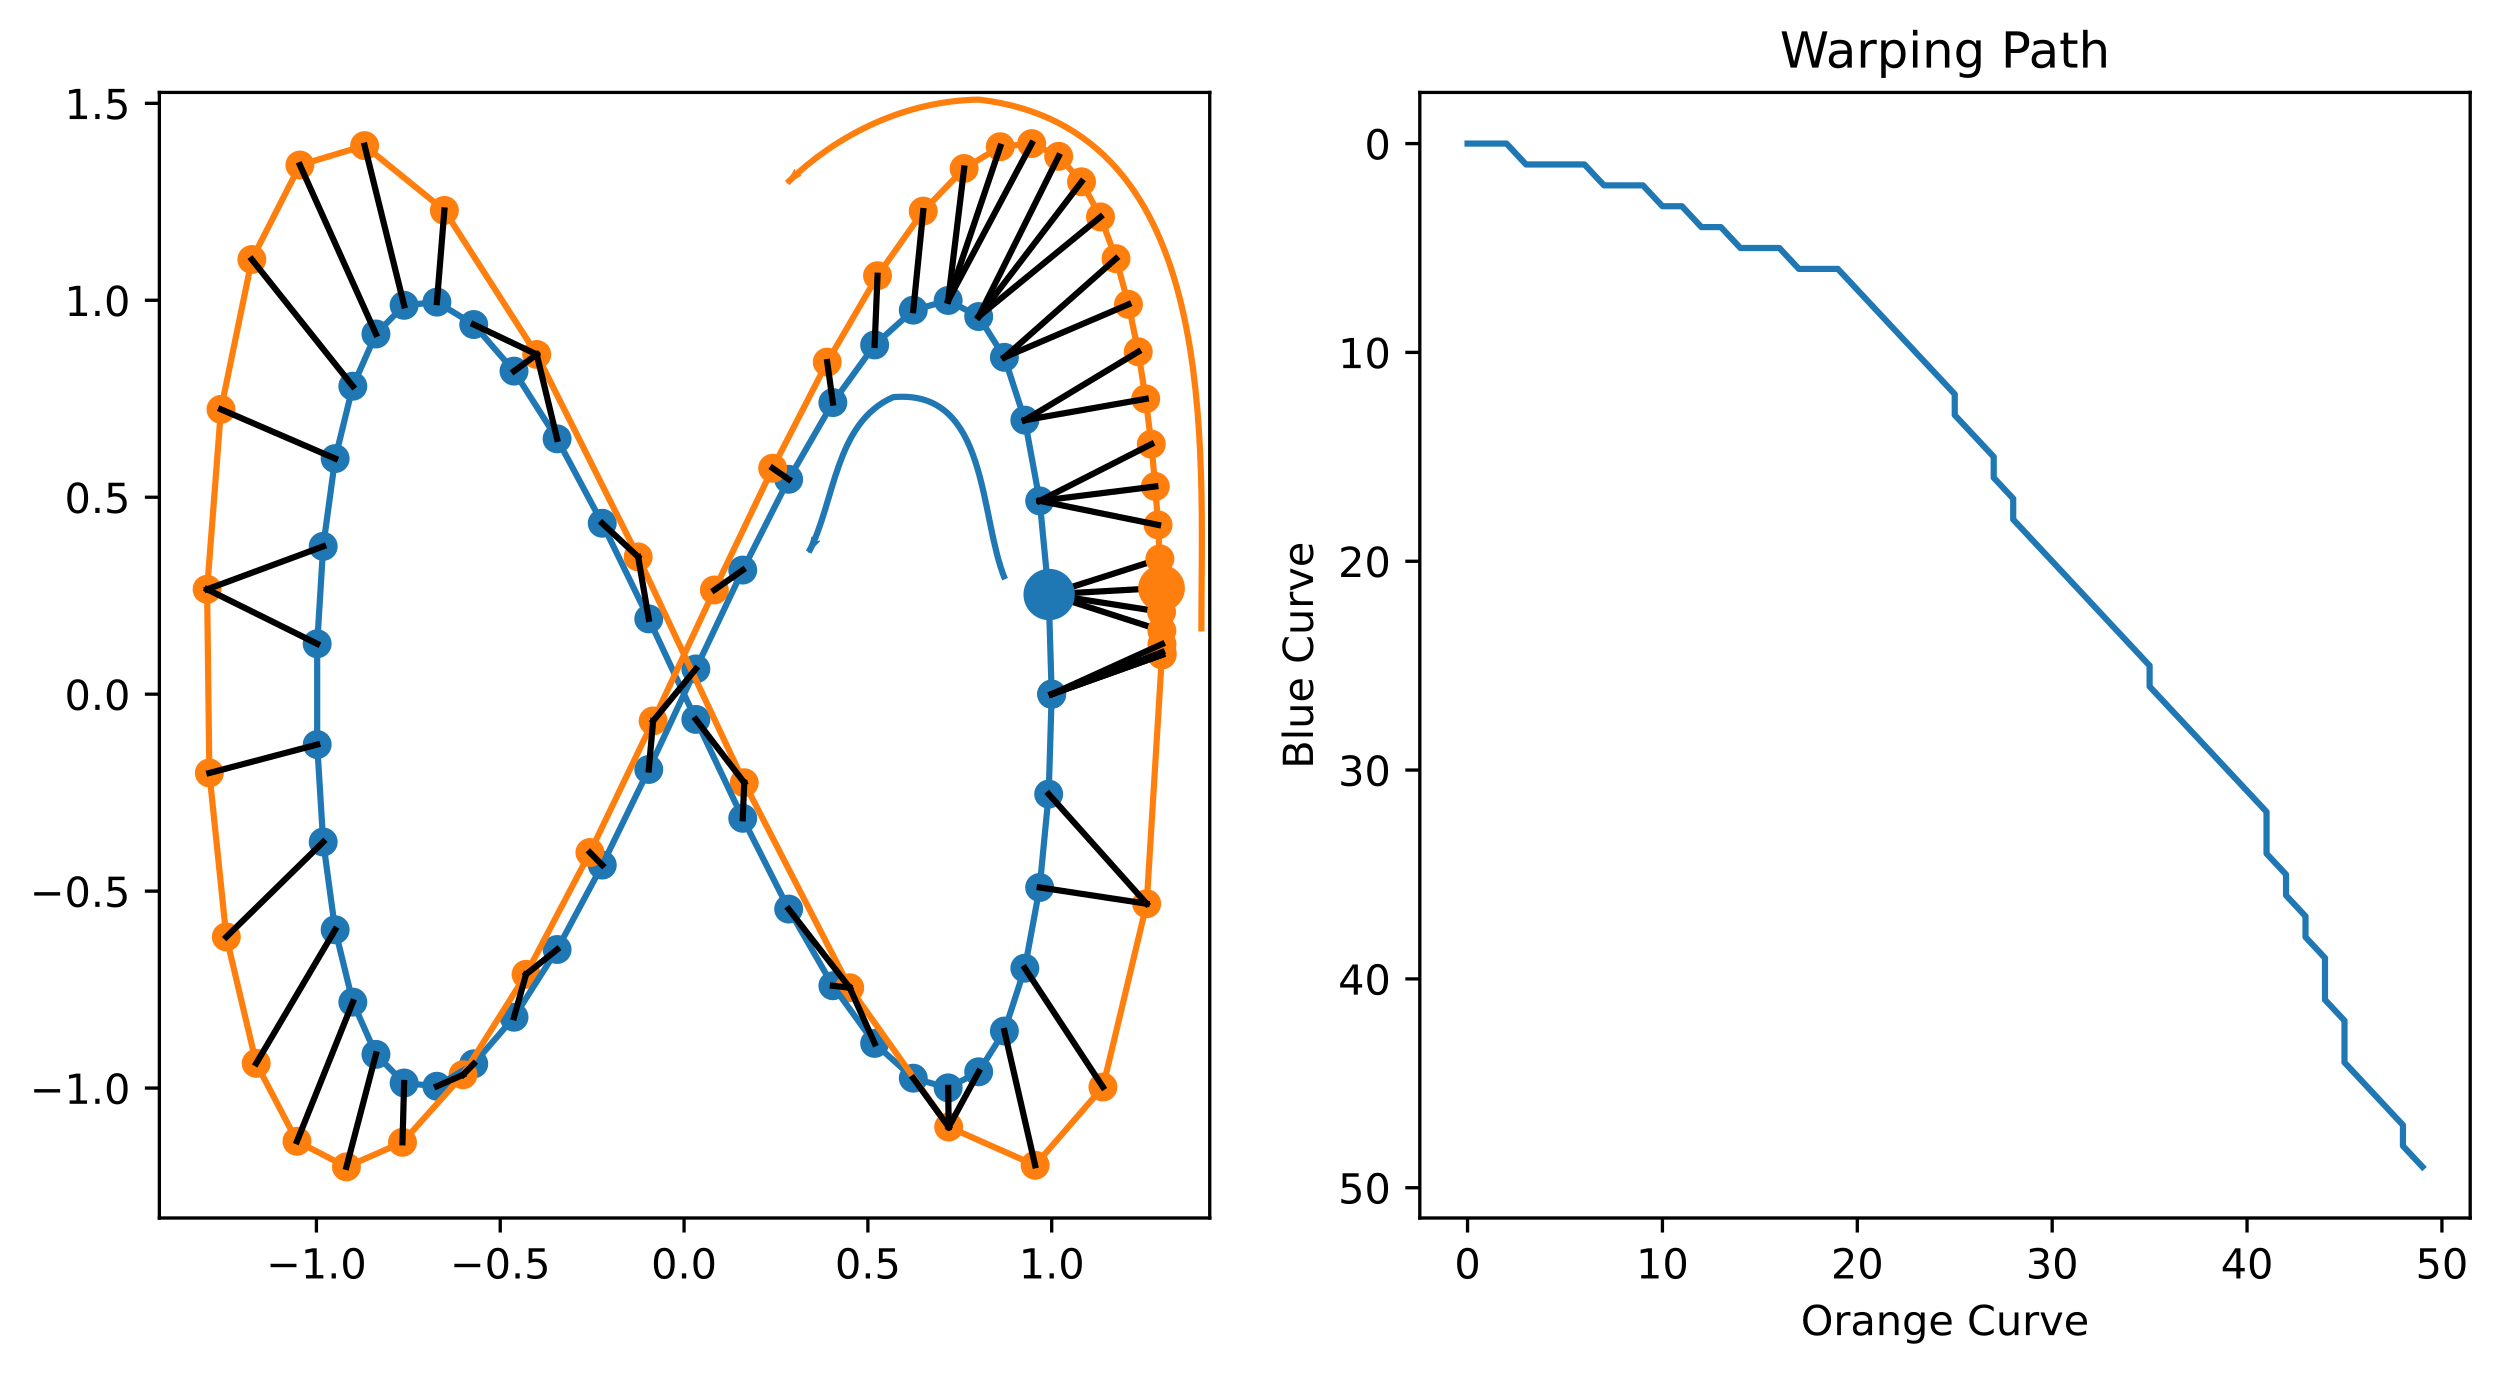 <?xml version="1.0" encoding="UTF-8" standalone="no"?>
<!-- Created with matplotlib (https://matplotlib.org/) -->

<svg
   xmlns:dc="http://purl.org/dc/elements/1.1/"
   xmlns:cc="http://creativecommons.org/ns#"
   xmlns:rdf="http://www.w3.org/1999/02/22-rdf-syntax-ns#"
   xmlns:svg="http://www.w3.org/2000/svg"
   xmlns="http://www.w3.org/2000/svg"
   xmlns:xlink="http://www.w3.org/1999/xlink"
   xmlns:sodipodi="http://sodipodi.sourceforge.net/DTD/sodipodi-0.dtd"
   xmlns:inkscape="http://www.inkscape.org/namespaces/inkscape"
   height="331.674pt"
   version="1.1"
   viewBox="0 0 603.683 331.674"
   width="603.683pt"
   id="svg916"
   sodipodi:docname="Figure8.svg"
   inkscape:version="0.92.5 (2060ec1f9f, 2020-04-08)">
  <sodipodi:namedview
     pagecolor="#ffffff"
     bordercolor="#666666"
     borderopacity="1"
     objecttolerance="10"
     gridtolerance="10"
     guidetolerance="10"
     inkscape:pageopacity="0"
     inkscape:pageshadow="2"
     inkscape:window-width="1382"
     inkscape:window-height="686"
     id="namedview918"
     showgrid="false"
     inkscape:zoom="6.8976621"
     inkscape:cx="391.1787"
     inkscape:cy="263.04244"
     inkscape:window-x="2454"
     inkscape:window-y="224"
     inkscape:window-maximized="0"
     inkscape:current-layer="g223" />
  <defs
     id="defs6">
    <marker
       inkscape:isstock="true"
       style="overflow:visible;"
       id="marker2716"
       refX="0.0"
       refY="0.0"
       orient="auto"
       inkscape:stockid="Arrow1Lend">
      <path
         transform="scale(0.8) rotate(180) translate(12.5,0)"
         style="fill-rule:evenodd;stroke:#ff7f0e;stroke-width:1pt;stroke-opacity:1;fill:#ff7f0e;fill-opacity:1"
         d="M 0.0,0.0 L 5.0,-5.0 L -12.5,0.0 L 5.0,5.0 L 0.0,0.0 z "
         id="path2714" />
    </marker>
    <marker
       inkscape:stockid="Arrow1Lend"
       orient="auto"
       refY="0.0"
       refX="0.0"
       id="Arrow1Lend"
       style="overflow:visible;"
       inkscape:isstock="true"
       inkscape:collect="always">
      <path
         id="path1737"
         d="M 0.0,0.0 L 5.0,-5.0 L -12.5,0.0 L 5.0,5.0 L 0.0,0.0 z "
         style="fill-rule:evenodd;stroke:#1f77b4;stroke-width:1pt;stroke-opacity:1;fill:#1f77b4;fill-opacity:1"
         transform="scale(0.8) rotate(180) translate(12.5,0)" />
    </marker>
    <style
       type="text/css"
       id="style4">*{stroke-linecap:butt;stroke-linejoin:round;}</style>
  </defs>
  <g
     id="figure_1">
    <g
       id="patch_1">
      <path
         d="M 0 331.674  L 603.683 331.674  L 603.683 0  L 0 0  z "
         style="fill:none;"
         id="path8" />
    </g>
    <g
       id="axes_1">
      <g
         id="line2d_17">
        <path
           clip-path="url(#p82a5a1e66f)"
           d="M 253.229 143.499  L 280.558 152.291  "
           style="fill:none;stroke:#000000;stroke-linecap:square;stroke-width:1.5;"
           id="path431" />
      </g>
      <g
         id="line2d_18">
        <path
           clip-path="url(#p82a5a1e66f)"
           d="M 253.229 143.499  L 280.489 147.771  "
           style="fill:none;stroke:#000000;stroke-linecap:square;stroke-width:1.5;"
           id="path434" />
      </g>
      <g
         id="line2d_19">
        <path
           clip-path="url(#p82a5a1e66f)"
           d="M 253.229 143.499  L 280.343 141.981  "
           style="fill:none;stroke:#000000;stroke-linecap:square;stroke-width:1.5;"
           id="path437" />
      </g>
      <g
         id="line2d_20">
        <path
           clip-path="url(#p82a5a1e66f)"
           d="M 253.229 143.499  L 280.078 134.953  "
           style="fill:none;stroke:#000000;stroke-linecap:square;stroke-width:1.5;"
           id="path440" />
      </g>
      <g
         id="patch_2" />
      <g
         id="PathCollection_1">
        <defs
           id="defs15">
          <path
             d="M 0 3  C 0.796 3 1.559 2.684 2.121 2.121  C 2.684 1.559 3 0.796 3 0  C 3 -0.796 2.684 -1.559 2.121 -2.121  C 1.559 -2.684 0.796 -3 0 -3  C -0.796 -3 -1.559 -2.684 -2.121 -2.121  C -2.684 -1.559 -3 -0.796 -3 0  C -3 0.796 -2.684 1.559 -2.121 2.121  C -1.559 2.684 -0.796 3 0 3  z "
             id="m9e8a8eafea"
             style="stroke:#1f77b4;" />
        </defs>
        <g
           clip-path="url(#p82a5a1e66f)"
           id="g117">
          <use
             style="fill:#1f77b4;stroke:#1f77b4;"
             x="253.958"
             xlink:href="#m9e8a8eafea"
             y="167.625"
             id="use17" />
          <use
             style="fill:#1f77b4;stroke:#1f77b4;"
             x="251.054"
             xlink:href="#m9e8a8eafea"
             y="120.95"
             id="use21" />
          <use
             style="fill:#1f77b4;stroke:#1f77b4;"
             x="247.47"
             xlink:href="#m9e8a8eafea"
             y="101.455"
             id="use23" />
          <use
             style="fill:#1f77b4;stroke:#1f77b4;"
             x="242.534"
             xlink:href="#m9e8a8eafea"
             y="86.288"
             id="use25" />
          <use
             style="fill:#1f77b4;stroke:#1f77b4;"
             x="236.328"
             xlink:href="#m9e8a8eafea"
             y="76.441"
             id="use27" />
          <use
             style="fill:#1f77b4;stroke:#1f77b4;"
             x="228.954"
             xlink:href="#m9e8a8eafea"
             y="72.558"
             id="use29" />
          <use
             style="fill:#1f77b4;stroke:#1f77b4;"
             x="220.533"
             xlink:href="#m9e8a8eafea"
             y="74.894"
             id="use31" />
          <use
             style="fill:#1f77b4;stroke:#1f77b4;"
             x="211.203"
             xlink:href="#m9e8a8eafea"
             y="83.296"
             id="use33" />
          <use
             style="fill:#1f77b4;stroke:#1f77b4;"
             x="201.117"
             xlink:href="#m9e8a8eafea"
             y="97.213"
             id="use35" />
          <use
             style="fill:#1f77b4;stroke:#1f77b4;"
             x="190.441"
             xlink:href="#m9e8a8eafea"
             y="115.736"
             id="use37" />
          <use
             style="fill:#1f77b4;stroke:#1f77b4;"
             x="179.351"
             xlink:href="#m9e8a8eafea"
             y="137.653"
             id="use39" />
          <use
             style="fill:#1f77b4;stroke:#1f77b4;"
             x="168.028"
             xlink:href="#m9e8a8eafea"
             y="161.531"
             id="use41" />
          <use
             style="fill:#1f77b4;stroke:#1f77b4;"
             x="156.658"
             xlink:href="#m9e8a8eafea"
             y="185.807"
             id="use43" />
          <use
             style="fill:#1f77b4;stroke:#1f77b4;"
             x="145.428"
             xlink:href="#m9e8a8eafea"
             y="208.894"
             id="use45" />
          <use
             style="fill:#1f77b4;stroke:#1f77b4;"
             x="134.523"
             xlink:href="#m9e8a8eafea"
             y="229.282"
             id="use47" />
          <use
             style="fill:#1f77b4;stroke:#1f77b4;"
             x="124.12"
             xlink:href="#m9e8a8eafea"
             y="245.636"
             id="use49" />
          <use
             style="fill:#1f77b4;stroke:#1f77b4;"
             x="114.393"
             xlink:href="#m9e8a8eafea"
             y="256.888"
             id="use51" />
          <use
             style="fill:#1f77b4;stroke:#1f77b4;"
             x="105.499"
             xlink:href="#m9e8a8eafea"
             y="262.301"
             id="use53" />
          <use
             style="fill:#1f77b4;stroke:#1f77b4;"
             x="97.585"
             xlink:href="#m9e8a8eafea"
             y="261.521"
             id="use55" />
          <use
             style="fill:#1f77b4;stroke:#1f77b4;"
             x="90.781"
             xlink:href="#m9e8a8eafea"
             y="254.6"
             id="use57" />
          <use
             style="fill:#1f77b4;stroke:#1f77b4;"
             x="85.199"
             xlink:href="#m9e8a8eafea"
             y="241.989"
             id="use59" />
          <use
             style="fill:#1f77b4;stroke:#1f77b4;"
             x="80.93"
             xlink:href="#m9e8a8eafea"
             y="224.515"
             id="use61" />
          <use
             style="fill:#1f77b4;stroke:#1f77b4;"
             x="78.044"
             xlink:href="#m9e8a8eafea"
             y="203.319"
             id="use63" />
          <use
             style="fill:#1f77b4;stroke:#1f77b4;"
             x="76.59"
             xlink:href="#m9e8a8eafea"
             y="179.788"
             id="use65" />
          <use
             style="fill:#1f77b4;stroke:#1f77b4;"
             x="76.59"
             xlink:href="#m9e8a8eafea"
             y="155.462"
             id="use67" />
          <use
             style="fill:#1f77b4;stroke:#1f77b4;"
             x="78.044"
             xlink:href="#m9e8a8eafea"
             y="131.931"
             id="use69" />
          <use
             style="fill:#1f77b4;stroke:#1f77b4;"
             x="80.93"
             xlink:href="#m9e8a8eafea"
             y="110.735"
             id="use71" />
          <use
             style="fill:#1f77b4;stroke:#1f77b4;"
             x="85.199"
             xlink:href="#m9e8a8eafea"
             y="93.261"
             id="use73" />
          <use
             style="fill:#1f77b4;stroke:#1f77b4;"
             x="90.781"
             xlink:href="#m9e8a8eafea"
             y="80.65"
             id="use75" />
          <use
             style="fill:#1f77b4;stroke:#1f77b4;"
             x="97.585"
             xlink:href="#m9e8a8eafea"
             y="73.729"
             id="use77" />
          <use
             style="fill:#1f77b4;stroke:#1f77b4;"
             x="105.499"
             xlink:href="#m9e8a8eafea"
             y="72.949"
             id="use79" />
          <use
             style="fill:#1f77b4;stroke:#1f77b4;"
             x="114.393"
             xlink:href="#m9e8a8eafea"
             y="78.362"
             id="use81" />
          <use
             style="fill:#1f77b4;stroke:#1f77b4;"
             x="124.12"
             xlink:href="#m9e8a8eafea"
             y="89.614"
             id="use83" />
          <use
             style="fill:#1f77b4;stroke:#1f77b4;"
             x="134.523"
             xlink:href="#m9e8a8eafea"
             y="105.968"
             id="use85" />
          <use
             style="fill:#1f77b4;stroke:#1f77b4;"
             x="145.428"
             xlink:href="#m9e8a8eafea"
             y="126.356"
             id="use87" />
          <use
             style="fill:#1f77b4;stroke:#1f77b4;"
             x="156.658"
             xlink:href="#m9e8a8eafea"
             y="149.443"
             id="use89" />
          <use
             style="fill:#1f77b4;stroke:#1f77b4;"
             x="168.028"
             xlink:href="#m9e8a8eafea"
             y="173.719"
             id="use91" />
          <use
             style="fill:#1f77b4;stroke:#1f77b4;"
             x="179.351"
             xlink:href="#m9e8a8eafea"
             y="197.597"
             id="use93" />
          <use
             style="fill:#1f77b4;stroke:#1f77b4;"
             x="190.441"
             xlink:href="#m9e8a8eafea"
             y="219.514"
             id="use95" />
          <use
             style="fill:#1f77b4;stroke:#1f77b4;"
             x="201.117"
             xlink:href="#m9e8a8eafea"
             y="238.037"
             id="use97" />
          <use
             style="fill:#1f77b4;stroke:#1f77b4;"
             x="211.203"
             xlink:href="#m9e8a8eafea"
             y="251.955"
             id="use99" />
          <use
             style="fill:#1f77b4;stroke:#1f77b4;"
             x="220.533"
             xlink:href="#m9e8a8eafea"
             y="260.356"
             id="use101" />
          <use
             style="fill:#1f77b4;stroke:#1f77b4;"
             x="228.954"
             xlink:href="#m9e8a8eafea"
             y="262.692"
             id="use103" />
          <use
             style="fill:#1f77b4;stroke:#1f77b4;"
             x="236.328"
             xlink:href="#m9e8a8eafea"
             y="258.809"
             id="use105" />
          <use
             style="fill:#1f77b4;stroke:#1f77b4;"
             x="242.534"
             xlink:href="#m9e8a8eafea"
             y="248.962"
             id="use107" />
          <use
             style="fill:#1f77b4;stroke:#1f77b4;"
             x="247.47"
             xlink:href="#m9e8a8eafea"
             y="233.795"
             id="use109" />
          <use
             style="fill:#1f77b4;stroke:#1f77b4;"
             x="251.054"
             xlink:href="#m9e8a8eafea"
             y="214.3"
             id="use111" />
          <use
             style="fill:#1f77b4;stroke:#1f77b4;"
             x="253.229"
             xlink:href="#m9e8a8eafea"
             y="191.752"
             id="use113" />
          <use
             style="fill:#1f77b4;stroke:#1f77b4;"
             x="253.958"
             xlink:href="#m9e8a8eafea"
             y="167.625"
             id="use115" />
          <use
             style="fill:#1f77b4;stroke:#1f77b4;stroke-linecap:butt;stroke-linejoin:round"
             x="253.229"
             xlink:href="#m9e8a8eafea"
             y="143.499"
             id="use19"
             transform="matrix(1.772,0,0,1.772,-195.381,-110.718)"
             width="100%"
             height="100%" />
        </g>
      </g>
      <g
         id="PathCollection_2">
        <defs
           id="defs121">
          <path
             d="M 0 3  C 0.796 3 1.559 2.684 2.121 2.121  C 2.684 1.559 3 0.796 3 0  C 3 -0.796 2.684 -1.559 2.121 -2.121  C 1.559 -2.684 0.796 -3 0 -3  C -0.796 -3 -1.559 -2.684 -2.121 -2.121  C -2.684 -1.559 -3 -0.796 -3 0  C -3 0.796 -2.684 1.559 -2.121 2.121  C -1.559 2.684 -0.796 3 0 3  z "
             id="m575a26ac10"
             style="stroke:#ff7f0e;" />
        </defs>
        <g
           clip-path="url(#p82a5a1e66f)"
           id="g223">
          <use
             style="fill:#ff7f0e;stroke:#ff7f0e;stroke-linecap:butt;stroke-linejoin:round"
             x="280.343"
             xlink:href="#m575a26ac10"
             y="141.981"
             id="use133"
             transform="matrix(1.611,0,0,1.611,-171.152,-86.681)"
             width="100%"
             height="100%" />
          <use
             style="fill:#ff7f0e;stroke:#ff7f0e;"
             x="280.59"
             xlink:href="#m575a26ac10"
             y="158.113"
             id="use123" />
          <use
             style="fill:#ff7f0e;stroke:#ff7f0e;"
             x="280.59"
             xlink:href="#m575a26ac10"
             y="157.466"
             id="use125" />
          <use
             style="fill:#ff7f0e;stroke:#ff7f0e;"
             x="280.584"
             xlink:href="#m575a26ac10"
             y="155.525"
             id="use127" />
          <use
             style="fill:#ff7f0e;stroke:#ff7f0e;"
             x="280.558"
             xlink:href="#m575a26ac10"
             y="152.291"
             id="use129" />
          <use
             style="fill:#ff7f0e;stroke:#ff7f0e;"
             x="280.489"
             xlink:href="#m575a26ac10"
             y="147.771"
             id="use131" />
          <use
             style="fill:#ff7f0e;stroke:#ff7f0e;"
             x="280.078"
             xlink:href="#m575a26ac10"
             y="134.953"
             id="use135" />
          <use
             style="fill:#ff7f0e;stroke:#ff7f0e;"
             x="279.643"
             xlink:href="#m575a26ac10"
             y="126.749"
             id="use137" />
          <use
             style="fill:#ff7f0e;stroke:#ff7f0e;"
             x="278.975"
             xlink:href="#m575a26ac10"
             y="117.465"
             id="use139" />
          <use
             style="fill:#ff7f0e;stroke:#ff7f0e;"
             x="278.007"
             xlink:href="#m575a26ac10"
             y="107.249"
             id="use141" />
          <use
             style="fill:#ff7f0e;stroke:#ff7f0e;"
             x="276.661"
             xlink:href="#m575a26ac10"
             y="96.312"
             id="use143" />
          <use
             style="fill:#ff7f0e;stroke:#ff7f0e;"
             x="274.853"
             xlink:href="#m575a26ac10"
             y="84.937"
             id="use145" />
          <use
             style="fill:#ff7f0e;stroke:#ff7f0e;"
             x="272.493"
             xlink:href="#m575a26ac10"
             y="73.497"
             id="use147" />
          <use
             style="fill:#ff7f0e;stroke:#ff7f0e;"
             x="269.487"
             xlink:href="#m575a26ac10"
             y="62.457"
             id="use149" />
          <use
             style="fill:#ff7f0e;stroke:#ff7f0e;"
             x="265.739"
             xlink:href="#m575a26ac10"
             y="52.375"
             id="use151" />
          <use
             style="fill:#ff7f0e;stroke:#ff7f0e;"
             x="261.156"
             xlink:href="#m575a26ac10"
             y="43.899"
             id="use153" />
          <use
             style="fill:#ff7f0e;stroke:#ff7f0e;"
             x="255.647"
             xlink:href="#m575a26ac10"
             y="37.746"
             id="use155" />
          <use
             style="fill:#ff7f0e;stroke:#ff7f0e;"
             x="249.129"
             xlink:href="#m575a26ac10"
             y="34.673"
             id="use157" />
          <use
             style="fill:#ff7f0e;stroke:#ff7f0e;"
             x="241.534"
             xlink:href="#m575a26ac10"
             y="35.427"
             id="use159" />
          <use
             style="fill:#ff7f0e;stroke:#ff7f0e;"
             x="232.81"
             xlink:href="#m575a26ac10"
             y="40.686"
             id="use161" />
          <use
             style="fill:#ff7f0e;stroke:#ff7f0e;"
             x="222.93"
             xlink:href="#m575a26ac10"
             y="50.975"
             id="use163" />
          <use
             style="fill:#ff7f0e;stroke:#ff7f0e;"
             x="211.898"
             xlink:href="#m575a26ac10"
             y="66.578"
             id="use165" />
          <use
             style="fill:#ff7f0e;stroke:#ff7f0e;"
             x="199.752"
             xlink:href="#m575a26ac10"
             y="87.437"
             id="use167" />
          <use
             style="fill:#ff7f0e;stroke:#ff7f0e;"
             x="186.576"
             xlink:href="#m575a26ac10"
             y="113.064"
             id="use169" />
          <use
             style="fill:#ff7f0e;stroke:#ff7f0e;"
             x="172.501"
             xlink:href="#m575a26ac10"
             y="142.462"
             id="use171" />
          <use
             style="fill:#ff7f0e;stroke:#ff7f0e;"
             x="157.713"
             xlink:href="#m575a26ac10"
             y="174.086"
             id="use173" />
          <use
             style="fill:#ff7f0e;stroke:#ff7f0e;"
             x="142.455"
             xlink:href="#m575a26ac10"
             y="205.862"
             id="use175" />
          <use
             style="fill:#ff7f0e;stroke:#ff7f0e;"
             x="127.03"
             xlink:href="#m575a26ac10"
             y="235.271"
             id="use177" />
          <use
             style="fill:#ff7f0e;stroke:#ff7f0e;"
             x="111.802"
             xlink:href="#m575a26ac10"
             y="259.528"
             id="use179" />
          <use
             style="fill:#ff7f0e;stroke:#ff7f0e;"
             x="97.189"
             xlink:href="#m575a26ac10"
             y="275.841"
             id="use181" />
          <use
             style="fill:#ff7f0e;stroke:#ff7f0e;"
             x="83.657"
             xlink:href="#m575a26ac10"
             y="281.764"
             id="use183" />
          <use
             style="fill:#ff7f0e;stroke:#ff7f0e;"
             x="71.709"
             xlink:href="#m575a26ac10"
             y="275.591"
             id="use185" />
          <use
             style="fill:#ff7f0e;stroke:#ff7f0e;"
             x="61.868"
             xlink:href="#m575a26ac10"
             y="256.771"
             id="use187" />
          <use
             style="fill:#ff7f0e;stroke:#ff7f0e;"
             x="54.653"
             xlink:href="#m575a26ac10"
             y="226.246"
             id="use189" />
          <use
             style="fill:#ff7f0e;stroke:#ff7f0e;"
             x="50.556"
             xlink:href="#m575a26ac10"
             y="186.653"
             id="use191" />
          <use
             style="fill:#ff7f0e;stroke:#ff7f0e;"
             x="50.012"
             xlink:href="#m575a26ac10"
             y="142.301"
             id="use193" />
          <use
             style="fill:#ff7f0e;stroke:#ff7f0e;"
             x="53.36"
             xlink:href="#m575a26ac10"
             y="98.851"
             id="use195" />
          <use
             style="fill:#ff7f0e;stroke:#ff7f0e;"
             x="60.814"
             xlink:href="#m575a26ac10"
             y="62.662"
             id="use197" />
          <use
             style="fill:#ff7f0e;stroke:#ff7f0e;"
             x="72.423"
             xlink:href="#m575a26ac10"
             y="39.854"
             id="use199" />
          <use
             style="fill:#ff7f0e;stroke:#ff7f0e;"
             x="88.042"
             xlink:href="#m575a26ac10"
             y="35.166"
             id="use201" />
          <use
             style="fill:#ff7f0e;stroke:#ff7f0e;"
             x="107.304"
             xlink:href="#m575a26ac10"
             y="50.814"
             id="use203" />
          <use
             style="fill:#ff7f0e;stroke:#ff7f0e;"
             x="129.606"
             xlink:href="#m575a26ac10"
             y="85.591"
             id="use205" />
          <use
             style="fill:#ff7f0e;stroke:#ff7f0e;"
             x="154.101"
             xlink:href="#m575a26ac10"
             y="134.477"
             id="use207" />
          <use
             style="fill:#ff7f0e;stroke:#ff7f0e;"
             x="179.716"
             xlink:href="#m575a26ac10"
             y="189.008"
             id="use209" />
          <use
             style="fill:#ff7f0e;stroke:#ff7f0e;"
             x="205.182"
             xlink:href="#m575a26ac10"
             y="238.513"
             id="use211" />
          <use
             style="fill:#ff7f0e;stroke:#ff7f0e;"
             x="229.088"
             xlink:href="#m575a26ac10"
             y="272.141"
             id="use213" />
          <use
             style="fill:#ff7f0e;stroke:#ff7f0e;"
             x="249.953"
             xlink:href="#m575a26ac10"
             y="281.377"
             id="use215" />
          <use
             style="fill:#ff7f0e;stroke:#ff7f0e;"
             x="266.327"
             xlink:href="#m575a26ac10"
             y="262.487"
             id="use217" />
          <use
             style="fill:#ff7f0e;stroke:#ff7f0e;"
             x="276.892"
             xlink:href="#m575a26ac10"
             y="218.226"
             id="use219" />
          <use
             style="fill:#ff7f0e;stroke:#ff7f0e;"
             x="280.59"
             xlink:href="#m575a26ac10"
             y="158.113"
             id="use221" />
        </g>
      </g>
      <g
         id="matplotlib.axis_1">
        <g
           id="xtick_1">
          <g
             id="line2d_1">
            <defs
               id="defs227">
              <path
                 d="M 0 0  L 0 3.5  "
                 id="m5a6693f844"
                 style="stroke:#000000;stroke-width:0.8;" />
            </defs>
            <g
               id="g231">
              <use
                 style="stroke:#000000;stroke-width:0.8;"
                 x="76.407"
                 xlink:href="#m5a6693f844"
                 y="294.118"
                 id="use229" />
            </g>
          </g>
          <g
             id="text_1">
            <!-- −1.0 -->
            <g
               transform="translate(64.266 308.717)scale(0.1 -0.1)"
               id="g248">
              <defs
                 id="defs238">
                <path
                   d="M 10.594 35.5  L 73.188 35.5  L 73.188 27.203  L 10.594 27.203  z "
                   id="DejaVuSans-8722" />
                <path
                   d="M 12.406 8.297  L 28.516 8.297  L 28.516 63.922  L 10.984 60.406  L 10.984 69.391  L 28.422 72.906  L 38.281 72.906  L 38.281 8.297  L 54.391 8.297  L 54.391 0  L 12.406 0  z "
                   id="DejaVuSans-49" />
                <path
                   d="M 10.688 12.406  L 21 12.406  L 21 0  L 10.688 0  z "
                   id="DejaVuSans-46" />
                <path
                   d="M 31.781 66.406  Q 24.172 66.406 20.328 58.906  Q 16.5 51.422 16.5 36.375  Q 16.5 21.391 20.328 13.891  Q 24.172 6.391 31.781 6.391  Q 39.453 6.391 43.281 13.891  Q 47.125 21.391 47.125 36.375  Q 47.125 51.422 43.281 58.906  Q 39.453 66.406 31.781 66.406  z M 31.781 74.219  Q 44.047 74.219 50.516 64.516  Q 56.984 54.828 56.984 36.375  Q 56.984 17.969 50.516 8.266  Q 44.047 -1.422 31.781 -1.422  Q 19.531 -1.422 13.062 8.266  Q 6.594 17.969 6.594 36.375  Q 6.594 54.828 13.062 64.516  Q 19.531 74.219 31.781 74.219  z "
                   id="DejaVuSans-48" />
              </defs>
              <use
                 xlink:href="#DejaVuSans-8722"
                 id="use240" />
              <use
                 x="83.789"
                 xlink:href="#DejaVuSans-49"
                 id="use242" />
              <use
                 x="147.412"
                 xlink:href="#DejaVuSans-46"
                 id="use244" />
              <use
                 x="179.199"
                 xlink:href="#DejaVuSans-48"
                 id="use246" />
            </g>
          </g>
        </g>
        <g
           id="xtick_2">
          <g
             id="line2d_2">
            <g
               id="g254">
              <use
                 style="stroke:#000000;stroke-width:0.8;"
                 x="120.795"
                 xlink:href="#m5a6693f844"
                 y="294.118"
                 id="use252" />
            </g>
          </g>
          <g
             id="text_2">
            <!-- −0.5 -->
            <g
               transform="translate(108.653 308.717)scale(0.1 -0.1)"
               id="g268">
              <defs
                 id="defs258">
                <path
                   d="M 10.797 72.906  L 49.516 72.906  L 49.516 64.594  L 19.828 64.594  L 19.828 46.734  Q 21.969 47.469 24.109 47.828  Q 26.266 48.188 28.422 48.188  Q 40.625 48.188 47.75 41.5  Q 54.891 34.812 54.891 23.391  Q 54.891 11.625 47.562 5.094  Q 40.234 -1.422 26.906 -1.422  Q 22.312 -1.422 17.547 -0.641  Q 12.797 0.141 7.719 1.703  L 7.719 11.625  Q 12.109 9.234 16.797 8.062  Q 21.484 6.891 26.703 6.891  Q 35.156 6.891 40.078 11.328  Q 45.016 15.766 45.016 23.391  Q 45.016 31 40.078 35.438  Q 35.156 39.891 26.703 39.891  Q 22.75 39.891 18.812 39.016  Q 14.891 38.141 10.797 36.281  z "
                   id="DejaVuSans-53" />
              </defs>
              <use
                 xlink:href="#DejaVuSans-8722"
                 id="use260" />
              <use
                 x="83.789"
                 xlink:href="#DejaVuSans-48"
                 id="use262" />
              <use
                 x="147.412"
                 xlink:href="#DejaVuSans-46"
                 id="use264" />
              <use
                 x="179.199"
                 xlink:href="#DejaVuSans-53"
                 id="use266" />
            </g>
          </g>
        </g>
        <g
           id="xtick_3">
          <g
             id="line2d_3">
            <g
               id="g274">
              <use
                 style="stroke:#000000;stroke-width:0.8;"
                 x="165.182"
                 xlink:href="#m5a6693f844"
                 y="294.118"
                 id="use272" />
            </g>
          </g>
          <g
             id="text_3">
            <!-- 0.0 -->
            <g
               transform="translate(157.231 308.717)scale(0.1 -0.1)"
               id="g283">
              <use
                 xlink:href="#DejaVuSans-48"
                 id="use277" />
              <use
                 x="63.623"
                 xlink:href="#DejaVuSans-46"
                 id="use279" />
              <use
                 x="95.41"
                 xlink:href="#DejaVuSans-48"
                 id="use281" />
            </g>
          </g>
        </g>
        <g
           id="xtick_4">
          <g
             id="line2d_4">
            <g
               id="g289">
              <use
                 style="stroke:#000000;stroke-width:0.8;"
                 x="209.57"
                 xlink:href="#m5a6693f844"
                 y="294.118"
                 id="use287" />
            </g>
          </g>
          <g
             id="text_4">
            <!-- 0.5 -->
            <g
               transform="translate(201.618 308.717)scale(0.1 -0.1)"
               id="g298">
              <use
                 xlink:href="#DejaVuSans-48"
                 id="use292" />
              <use
                 x="63.623"
                 xlink:href="#DejaVuSans-46"
                 id="use294" />
              <use
                 x="95.41"
                 xlink:href="#DejaVuSans-53"
                 id="use296" />
            </g>
          </g>
        </g>
        <g
           id="xtick_5">
          <g
             id="line2d_5">
            <g
               id="g304">
              <use
                 style="stroke:#000000;stroke-width:0.8;"
                 x="253.958"
                 xlink:href="#m5a6693f844"
                 y="294.118"
                 id="use302" />
            </g>
          </g>
          <g
             id="text_5">
            <!-- 1.0 -->
            <g
               transform="translate(246.006 308.717)scale(0.1 -0.1)"
               id="g313">
              <use
                 xlink:href="#DejaVuSans-49"
                 id="use307" />
              <use
                 x="63.623"
                 xlink:href="#DejaVuSans-46"
                 id="use309" />
              <use
                 x="95.41"
                 xlink:href="#DejaVuSans-48"
                 id="use311" />
            </g>
          </g>
        </g>
      </g>
      <g
         id="matplotlib.axis_2">
        <g
           id="ytick_1">
          <g
             id="line2d_6">
            <defs
               id="defs319">
              <path
                 d="M 0 0  L -3.5 0  "
                 id="m657ed62952"
                 style="stroke:#000000;stroke-width:0.8;" />
            </defs>
            <g
               id="g323">
              <use
                 style="stroke:#000000;stroke-width:0.8;"
                 x="38.483"
                 xlink:href="#m657ed62952"
                 y="262.741"
                 id="use321" />
            </g>
          </g>
          <g
             id="text_6">
            <!-- −1.0 -->
            <g
               transform="translate(7.2 266.54)scale(0.1 -0.1)"
               id="g334">
              <use
                 xlink:href="#DejaVuSans-8722"
                 id="use326" />
              <use
                 x="83.789"
                 xlink:href="#DejaVuSans-49"
                 id="use328" />
              <use
                 x="147.412"
                 xlink:href="#DejaVuSans-46"
                 id="use330" />
              <use
                 x="179.199"
                 xlink:href="#DejaVuSans-48"
                 id="use332" />
            </g>
          </g>
        </g>
        <g
           id="ytick_2">
          <g
             id="line2d_7">
            <g
               id="g340">
              <use
                 style="stroke:#000000;stroke-width:0.8;"
                 x="38.483"
                 xlink:href="#m657ed62952"
                 y="215.183"
                 id="use338" />
            </g>
          </g>
          <g
             id="text_7">
            <!-- −0.5 -->
            <g
               transform="translate(7.2 218.982)scale(0.1 -0.1)"
               id="g351">
              <use
                 xlink:href="#DejaVuSans-8722"
                 id="use343" />
              <use
                 x="83.789"
                 xlink:href="#DejaVuSans-48"
                 id="use345" />
              <use
                 x="147.412"
                 xlink:href="#DejaVuSans-46"
                 id="use347" />
              <use
                 x="179.199"
                 xlink:href="#DejaVuSans-53"
                 id="use349" />
            </g>
          </g>
        </g>
        <g
           id="ytick_3">
          <g
             id="line2d_8">
            <g
               id="g357">
              <use
                 style="stroke:#000000;stroke-width:0.8;"
                 x="38.483"
                 xlink:href="#m657ed62952"
                 y="167.625"
                 id="use355" />
            </g>
          </g>
          <g
             id="text_8">
            <!-- 0.0 -->
            <g
               transform="translate(15.58 171.424)scale(0.1 -0.1)"
               id="g366">
              <use
                 xlink:href="#DejaVuSans-48"
                 id="use360" />
              <use
                 x="63.623"
                 xlink:href="#DejaVuSans-46"
                 id="use362" />
              <use
                 x="95.41"
                 xlink:href="#DejaVuSans-48"
                 id="use364" />
            </g>
          </g>
        </g>
        <g
           id="ytick_4">
          <g
             id="line2d_9">
            <g
               id="g372">
              <use
                 style="stroke:#000000;stroke-width:0.8;"
                 x="38.483"
                 xlink:href="#m657ed62952"
                 y="120.067"
                 id="use370" />
            </g>
          </g>
          <g
             id="text_9">
            <!-- 0.5 -->
            <g
               transform="translate(15.58 123.866)scale(0.1 -0.1)"
               id="g381">
              <use
                 xlink:href="#DejaVuSans-48"
                 id="use375" />
              <use
                 x="63.623"
                 xlink:href="#DejaVuSans-46"
                 id="use377" />
              <use
                 x="95.41"
                 xlink:href="#DejaVuSans-53"
                 id="use379" />
            </g>
          </g>
        </g>
        <g
           id="ytick_5">
          <g
             id="line2d_10">
            <g
               id="g387">
              <use
                 style="stroke:#000000;stroke-width:0.8;"
                 x="38.483"
                 xlink:href="#m657ed62952"
                 y="72.509"
                 id="use385" />
            </g>
          </g>
          <g
             id="text_10">
            <!-- 1.0 -->
            <g
               transform="translate(15.58 76.309)scale(0.1 -0.1)"
               id="g396">
              <use
                 xlink:href="#DejaVuSans-49"
                 id="use390" />
              <use
                 x="63.623"
                 xlink:href="#DejaVuSans-46"
                 id="use392" />
              <use
                 x="95.41"
                 xlink:href="#DejaVuSans-48"
                 id="use394" />
            </g>
          </g>
        </g>
        <g
           id="ytick_6">
          <g
             id="line2d_11">
            <g
               id="g402">
              <use
                 style="stroke:#000000;stroke-width:0.8;"
                 x="38.483"
                 xlink:href="#m657ed62952"
                 y="24.952"
                 id="use400" />
            </g>
          </g>
          <g
             id="text_11">
            <!-- 1.5 -->
            <g
               transform="translate(15.58 28.751)scale(0.1 -0.1)"
               id="g411">
              <use
                 xlink:href="#DejaVuSans-49"
                 id="use405" />
              <use
                 x="63.623"
                 xlink:href="#DejaVuSans-46"
                 id="use407" />
              <use
                 x="95.41"
                 xlink:href="#DejaVuSans-53"
                 id="use409" />
            </g>
          </g>
        </g>
      </g>
      <g
         id="line2d_12">
        <path
           clip-path="url(#p82a5a1e66f)"
           d="M 253.958 167.625  L 253.229 143.499  L 251.054 120.95  L 247.47 101.455  L 242.534 86.288  L 236.328 76.441  L 228.954 72.558  L 220.533 74.894  L 211.203 83.296  L 201.117 97.213  L 190.441 115.736  L 179.351 137.653  L 168.028 161.531  L 156.658 185.807  L 145.428 208.894  L 134.523 229.282  L 124.12 245.636  L 114.393 256.888  L 105.499 262.301  L 97.585 261.521  L 90.781 254.6  L 85.199 241.989  L 80.93 224.515  L 78.044 203.319  L 76.59 179.788  L 76.59 155.462  L 78.044 131.931  L 80.93 110.735  L 85.199 93.261  L 90.781 80.65  L 97.585 73.729  L 105.499 72.949  L 114.393 78.362  L 124.12 89.614  L 134.523 105.968  L 145.428 126.356  L 156.658 149.443  L 168.028 173.719  L 179.351 197.597  L 190.441 219.514  L 201.117 238.037  L 211.203 251.955  L 220.533 260.356  L 228.954 262.692  L 236.328 258.809  L 242.534 248.962  L 247.47 233.795  L 251.054 214.3  L 253.229 191.752  L 253.958 167.625  "
           style="fill:none;stroke:#1f77b4;stroke-linecap:square;stroke-width:1.5;"
           id="path416" />
      </g>
      <g
         id="line2d_13">
        <path
           clip-path="url(#p82a5a1e66f)"
           d="M 280.59 158.113  L 280.59 157.466  L 280.584 155.525  L 280.558 152.291  L 280.489 147.771  L 280.343 141.981  L 280.078 134.953  L 279.643 126.749  L 278.975 117.465  L 278.007 107.249  L 276.661 96.312  L 274.853 84.937  L 272.493 73.497  L 269.487 62.457  L 265.739 52.375  L 261.156 43.899  L 255.647 37.746  L 249.129 34.673  L 241.534 35.427  L 232.81 40.686  L 222.93 50.975  L 211.898 66.578  L 199.752 87.437  L 186.576 113.064  L 172.501 142.462  L 157.713 174.086  L 142.455 205.862  L 127.03 235.271  L 111.802 259.528  L 97.189 275.841  L 83.657 281.764  L 71.709 275.591  L 61.868 256.771  L 54.653 226.246  L 50.556 186.653  L 50.012 142.301  L 53.36 98.851  L 60.814 62.662  L 72.423 39.854  L 88.042 35.166  L 107.304 50.814  L 129.606 85.591  L 154.101 134.477  L 179.716 189.008  L 205.182 238.513  L 229.088 272.141  L 249.953 281.377  L 266.327 262.487  L 276.892 218.226  L 280.59 158.113  "
           style="fill:none;stroke:#ff7f0e;stroke-linecap:square;stroke-width:1.5;"
           id="path419" />
      </g>
      <g
         id="line2d_14">
        <path
           clip-path="url(#p82a5a1e66f)"
           d="M 253.958 167.625  L 280.59 158.113  "
           style="fill:none;stroke:#000000;stroke-linecap:square;stroke-width:1.5;"
           id="path422" />
      </g>
      <g
         id="line2d_15">
        <path
           clip-path="url(#p82a5a1e66f)"
           d="M 253.958 167.625  L 280.59 157.466  "
           style="fill:none;stroke:#000000;stroke-linecap:square;stroke-width:1.5;"
           id="path425" />
      </g>
      <g
         id="line2d_16">
        <path
           clip-path="url(#p82a5a1e66f)"
           d="M 253.958 167.625  L 280.584 155.525  "
           style="fill:none;stroke:#000000;stroke-linecap:square;stroke-width:1.5;"
           id="path428" />
      </g>
      <g
         id="line2d_21">
        <path
           clip-path="url(#p82a5a1e66f)"
           d="M 251.054 120.95  L 279.643 126.749  "
           style="fill:none;stroke:#000000;stroke-linecap:square;stroke-width:1.5;"
           id="path443" />
      </g>
      <g
         id="line2d_22">
        <path
           clip-path="url(#p82a5a1e66f)"
           d="M 251.054 120.95  L 278.975 117.465  "
           style="fill:none;stroke:#000000;stroke-linecap:square;stroke-width:1.5;"
           id="path446" />
      </g>
      <g
         id="line2d_23">
        <path
           clip-path="url(#p82a5a1e66f)"
           d="M 251.054 120.95  L 278.007 107.249  "
           style="fill:none;stroke:#000000;stroke-linecap:square;stroke-width:1.5;"
           id="path449" />
      </g>
      <g
         id="line2d_24">
        <path
           clip-path="url(#p82a5a1e66f)"
           d="M 247.47 101.455  L 276.661 96.312  "
           style="fill:none;stroke:#000000;stroke-linecap:square;stroke-width:1.5;"
           id="path452" />
      </g>
      <g
         id="line2d_25">
        <path
           clip-path="url(#p82a5a1e66f)"
           d="M 247.47 101.455  L 274.853 84.937  "
           style="fill:none;stroke:#000000;stroke-linecap:square;stroke-width:1.5;"
           id="path455" />
      </g>
      <g
         id="line2d_26">
        <path
           clip-path="url(#p82a5a1e66f)"
           d="M 242.534 86.288  L 272.493 73.497  "
           style="fill:none;stroke:#000000;stroke-linecap:square;stroke-width:1.5;"
           id="path458" />
      </g>
      <g
         id="line2d_27">
        <path
           clip-path="url(#p82a5a1e66f)"
           d="M 242.534 86.288  L 269.487 62.457  "
           style="fill:none;stroke:#000000;stroke-linecap:square;stroke-width:1.5;"
           id="path461" />
      </g>
      <g
         id="line2d_28">
        <path
           clip-path="url(#p82a5a1e66f)"
           d="M 236.328 76.441  L 265.739 52.375  "
           style="fill:none;stroke:#000000;stroke-linecap:square;stroke-width:1.5;"
           id="path464" />
      </g>
      <g
         id="line2d_29">
        <path
           clip-path="url(#p82a5a1e66f)"
           d="M 236.328 76.441  L 261.156 43.899  "
           style="fill:none;stroke:#000000;stroke-linecap:square;stroke-width:1.5;"
           id="path467" />
      </g>
      <g
         id="line2d_30">
        <path
           clip-path="url(#p82a5a1e66f)"
           d="M 236.328 76.441  L 255.647 37.746  "
           style="fill:none;stroke:#000000;stroke-linecap:square;stroke-width:1.5;"
           id="path470" />
      </g>
      <g
         id="line2d_31">
        <path
           clip-path="url(#p82a5a1e66f)"
           d="M 228.954 72.558  L 249.129 34.673  "
           style="fill:none;stroke:#000000;stroke-linecap:square;stroke-width:1.5;"
           id="path473" />
      </g>
      <g
         id="line2d_32">
        <path
           clip-path="url(#p82a5a1e66f)"
           d="M 228.954 72.558  L 241.534 35.427  "
           style="fill:none;stroke:#000000;stroke-linecap:square;stroke-width:1.5;"
           id="path476" />
      </g>
      <g
         id="line2d_33">
        <path
           clip-path="url(#p82a5a1e66f)"
           d="M 228.954 72.558  L 232.81 40.686  "
           style="fill:none;stroke:#000000;stroke-linecap:square;stroke-width:1.5;"
           id="path479" />
      </g>
      <g
         id="line2d_34">
        <path
           clip-path="url(#p82a5a1e66f)"
           d="M 220.533 74.894  L 222.93 50.975  "
           style="fill:none;stroke:#000000;stroke-linecap:square;stroke-width:1.5;"
           id="path482" />
      </g>
      <g
         id="line2d_35">
        <path
           clip-path="url(#p82a5a1e66f)"
           d="M 211.203 83.296  L 211.898 66.578  "
           style="fill:none;stroke:#000000;stroke-linecap:square;stroke-width:1.5;"
           id="path485" />
      </g>
      <g
         id="line2d_36">
        <path
           clip-path="url(#p82a5a1e66f)"
           d="M 201.117 97.213  L 199.752 87.437  "
           style="fill:none;stroke:#000000;stroke-linecap:square;stroke-width:1.5;"
           id="path488" />
      </g>
      <g
         id="line2d_37">
        <path
           clip-path="url(#p82a5a1e66f)"
           d="M 190.441 115.736  L 186.576 113.064  "
           style="fill:none;stroke:#000000;stroke-linecap:square;stroke-width:1.5;"
           id="path491" />
      </g>
      <g
         id="line2d_38">
        <path
           clip-path="url(#p82a5a1e66f)"
           d="M 179.351 137.653  L 172.501 142.462  "
           style="fill:none;stroke:#000000;stroke-linecap:square;stroke-width:1.5;"
           id="path494" />
      </g>
      <g
         id="line2d_39">
        <path
           clip-path="url(#p82a5a1e66f)"
           d="M 168.028 161.531  L 157.713 174.086  "
           style="fill:none;stroke:#000000;stroke-linecap:square;stroke-width:1.5;"
           id="path497" />
      </g>
      <g
         id="line2d_40">
        <path
           clip-path="url(#p82a5a1e66f)"
           d="M 156.658 185.807  L 157.713 174.086  "
           style="fill:none;stroke:#000000;stroke-linecap:square;stroke-width:1.5;"
           id="path500" />
      </g>
      <g
         id="line2d_41">
        <path
           clip-path="url(#p82a5a1e66f)"
           d="M 145.428 208.894  L 142.455 205.862  "
           style="fill:none;stroke:#000000;stroke-linecap:square;stroke-width:1.5;"
           id="path503" />
      </g>
      <g
         id="line2d_42">
        <path
           clip-path="url(#p82a5a1e66f)"
           d="M 134.523 229.282  L 127.03 235.271  "
           style="fill:none;stroke:#000000;stroke-linecap:square;stroke-width:1.5;"
           id="path506" />
      </g>
      <g
         id="line2d_43">
        <path
           clip-path="url(#p82a5a1e66f)"
           d="M 124.12 245.636  L 127.03 235.271  "
           style="fill:none;stroke:#000000;stroke-linecap:square;stroke-width:1.5;"
           id="path509" />
      </g>
      <g
         id="line2d_44">
        <path
           clip-path="url(#p82a5a1e66f)"
           d="M 114.393 256.888  L 111.802 259.528  "
           style="fill:none;stroke:#000000;stroke-linecap:square;stroke-width:1.5;"
           id="path512" />
      </g>
      <g
         id="line2d_45">
        <path
           clip-path="url(#p82a5a1e66f)"
           d="M 105.499 262.301  L 111.802 259.528  "
           style="fill:none;stroke:#000000;stroke-linecap:square;stroke-width:1.5;"
           id="path515" />
      </g>
      <g
         id="line2d_46">
        <path
           clip-path="url(#p82a5a1e66f)"
           d="M 97.585 261.521  L 97.189 275.841  "
           style="fill:none;stroke:#000000;stroke-linecap:square;stroke-width:1.5;"
           id="path518" />
      </g>
      <g
         id="line2d_47">
        <path
           clip-path="url(#p82a5a1e66f)"
           d="M 90.781 254.6  L 83.657 281.764  "
           style="fill:none;stroke:#000000;stroke-linecap:square;stroke-width:1.5;"
           id="path521" />
      </g>
      <g
         id="line2d_48">
        <path
           clip-path="url(#p82a5a1e66f)"
           d="M 85.199 241.989  L 71.709 275.591  "
           style="fill:none;stroke:#000000;stroke-linecap:square;stroke-width:1.5;"
           id="path524" />
      </g>
      <g
         id="line2d_49">
        <path
           clip-path="url(#p82a5a1e66f)"
           d="M 80.93 224.515  L 61.868 256.771  "
           style="fill:none;stroke:#000000;stroke-linecap:square;stroke-width:1.5;"
           id="path527" />
      </g>
      <g
         id="line2d_50">
        <path
           clip-path="url(#p82a5a1e66f)"
           d="M 78.044 203.319  L 54.653 226.246  "
           style="fill:none;stroke:#000000;stroke-linecap:square;stroke-width:1.5;"
           id="path530" />
      </g>
      <g
         id="line2d_51">
        <path
           clip-path="url(#p82a5a1e66f)"
           d="M 76.59 179.788  L 50.556 186.653  "
           style="fill:none;stroke:#000000;stroke-linecap:square;stroke-width:1.5;"
           id="path533" />
      </g>
      <g
         id="line2d_52">
        <path
           clip-path="url(#p82a5a1e66f)"
           d="M 76.59 155.462  L 50.012 142.301  "
           style="fill:none;stroke:#000000;stroke-linecap:square;stroke-width:1.5;"
           id="path536" />
      </g>
      <g
         id="line2d_53">
        <path
           clip-path="url(#p82a5a1e66f)"
           d="M 78.044 131.931  L 50.012 142.301  "
           style="fill:none;stroke:#000000;stroke-linecap:square;stroke-width:1.5;"
           id="path539" />
      </g>
      <g
         id="line2d_54">
        <path
           clip-path="url(#p82a5a1e66f)"
           d="M 80.93 110.735  L 53.36 98.851  "
           style="fill:none;stroke:#000000;stroke-linecap:square;stroke-width:1.5;"
           id="path542" />
      </g>
      <g
         id="line2d_55">
        <path
           clip-path="url(#p82a5a1e66f)"
           d="M 85.199 93.261  L 60.814 62.662  "
           style="fill:none;stroke:#000000;stroke-linecap:square;stroke-width:1.5;"
           id="path545" />
      </g>
      <g
         id="line2d_56">
        <path
           clip-path="url(#p82a5a1e66f)"
           d="M 90.781 80.65  L 72.423 39.854  "
           style="fill:none;stroke:#000000;stroke-linecap:square;stroke-width:1.5;"
           id="path548" />
      </g>
      <g
         id="line2d_57">
        <path
           clip-path="url(#p82a5a1e66f)"
           d="M 97.585 73.729  L 88.042 35.166  "
           style="fill:none;stroke:#000000;stroke-linecap:square;stroke-width:1.5;"
           id="path551" />
      </g>
      <g
         id="line2d_58">
        <path
           clip-path="url(#p82a5a1e66f)"
           d="M 105.499 72.949  L 107.304 50.814  "
           style="fill:none;stroke:#000000;stroke-linecap:square;stroke-width:1.5;"
           id="path554" />
      </g>
      <g
         id="line2d_59">
        <path
           clip-path="url(#p82a5a1e66f)"
           d="M 114.393 78.362  L 129.606 85.591  "
           style="fill:none;stroke:#000000;stroke-linecap:square;stroke-width:1.5;"
           id="path557" />
      </g>
      <g
         id="line2d_60">
        <path
           clip-path="url(#p82a5a1e66f)"
           d="M 124.12 89.614  L 129.606 85.591  "
           style="fill:none;stroke:#000000;stroke-linecap:square;stroke-width:1.5;"
           id="path560" />
      </g>
      <g
         id="line2d_61">
        <path
           clip-path="url(#p82a5a1e66f)"
           d="M 134.523 105.968  L 129.606 85.591  "
           style="fill:none;stroke:#000000;stroke-linecap:square;stroke-width:1.5;"
           id="path563" />
      </g>
      <g
         id="line2d_62">
        <path
           clip-path="url(#p82a5a1e66f)"
           d="M 145.428 126.356  L 154.101 134.477  "
           style="fill:none;stroke:#000000;stroke-linecap:square;stroke-width:1.5;"
           id="path566" />
      </g>
      <g
         id="line2d_63">
        <path
           clip-path="url(#p82a5a1e66f)"
           d="M 156.658 149.443  L 154.101 134.477  "
           style="fill:none;stroke:#000000;stroke-linecap:square;stroke-width:1.5;"
           id="path569" />
      </g>
      <g
         id="line2d_64">
        <path
           clip-path="url(#p82a5a1e66f)"
           d="M 168.028 173.719  L 179.716 189.008  "
           style="fill:none;stroke:#000000;stroke-linecap:square;stroke-width:1.5;"
           id="path572" />
      </g>
      <g
         id="line2d_65">
        <path
           clip-path="url(#p82a5a1e66f)"
           d="M 179.351 197.597  L 179.716 189.008  "
           style="fill:none;stroke:#000000;stroke-linecap:square;stroke-width:1.5;"
           id="path575" />
      </g>
      <g
         id="line2d_66">
        <path
           clip-path="url(#p82a5a1e66f)"
           d="M 190.441 219.514  L 205.182 238.513  "
           style="fill:none;stroke:#000000;stroke-linecap:square;stroke-width:1.5;"
           id="path578" />
      </g>
      <g
         id="line2d_67">
        <path
           clip-path="url(#p82a5a1e66f)"
           d="M 201.117 238.037  L 205.182 238.513  "
           style="fill:none;stroke:#000000;stroke-linecap:square;stroke-width:1.5;"
           id="path581" />
      </g>
      <g
         id="line2d_68">
        <path
           clip-path="url(#p82a5a1e66f)"
           d="M 211.203 251.955  L 205.182 238.513  "
           style="fill:none;stroke:#000000;stroke-linecap:square;stroke-width:1.5;"
           id="path584" />
      </g>
      <g
         id="line2d_69">
        <path
           clip-path="url(#p82a5a1e66f)"
           d="M 220.533 260.356  L 229.088 272.141  "
           style="fill:none;stroke:#000000;stroke-linecap:square;stroke-width:1.5;"
           id="path587" />
      </g>
      <g
         id="line2d_70">
        <path
           clip-path="url(#p82a5a1e66f)"
           d="M 228.954 262.692  L 229.088 272.141  "
           style="fill:none;stroke:#000000;stroke-linecap:square;stroke-width:1.5;"
           id="path590" />
      </g>
      <g
         id="line2d_71">
        <path
           clip-path="url(#p82a5a1e66f)"
           d="M 236.328 258.809  L 229.088 272.141  "
           style="fill:none;stroke:#000000;stroke-linecap:square;stroke-width:1.5;"
           id="path593" />
      </g>
      <g
         id="line2d_72">
        <path
           clip-path="url(#p82a5a1e66f)"
           d="M 242.534 248.962  L 249.953 281.377  "
           style="fill:none;stroke:#000000;stroke-linecap:square;stroke-width:1.5;"
           id="path596" />
      </g>
      <g
         id="line2d_73">
        <path
           clip-path="url(#p82a5a1e66f)"
           d="M 247.47 233.795  L 266.327 262.487  "
           style="fill:none;stroke:#000000;stroke-linecap:square;stroke-width:1.5;"
           id="path599" />
      </g>
      <g
         id="line2d_74">
        <path
           clip-path="url(#p82a5a1e66f)"
           d="M 251.054 214.3  L 276.892 218.226  "
           style="fill:none;stroke:#000000;stroke-linecap:square;stroke-width:1.5;"
           id="path602" />
      </g>
      <g
         id="line2d_75">
        <path
           clip-path="url(#p82a5a1e66f)"
           d="M 253.229 191.752  L 276.892 218.226  "
           style="fill:none;stroke:#000000;stroke-linecap:square;stroke-width:1.5;"
           id="path605" />
      </g>
      <g
         id="line2d_76">
        <path
           clip-path="url(#p82a5a1e66f)"
           d="M 253.958 167.625  L 280.59 158.113  "
           style="fill:none;stroke:#000000;stroke-linecap:square;stroke-width:1.5;"
           id="path608" />
      </g>
      <g
         id="patch_3">
        <path
           d="M 38.483 294.118  L 38.483 22.318  "
           style="fill:none;stroke:#000000;stroke-linecap:square;stroke-linejoin:miter;stroke-width:0.8;"
           id="path611" />
      </g>
      <g
         id="patch_4">
        <path
           d="M 292.119 294.118  L 292.119 22.318  "
           style="fill:none;stroke:#000000;stroke-linecap:square;stroke-linejoin:miter;stroke-width:0.8;"
           id="path614" />
      </g>
      <g
         id="patch_5">
        <path
           d="M 38.483 294.118  L 292.119 294.118  "
           style="fill:none;stroke:#000000;stroke-linecap:square;stroke-linejoin:miter;stroke-width:0.8;"
           id="path617" />
      </g>
      <g
         id="patch_6">
        <path
           d="M 38.483 22.318  L 292.119 22.318  "
           style="fill:none;stroke:#000000;stroke-linecap:square;stroke-linejoin:miter;stroke-width:0.8;"
           id="path620" />
      </g>
      <path
         style="fill:none;stroke:#1f77b4;stroke-width:1.5;stroke-linecap:butt;stroke-linejoin:miter;stroke-opacity:1;marker-end:url(#Arrow1Lend);stroke-miterlimit:4;stroke-dasharray:none"
         d="M 242.691,139.87 C 236.41,124.789 238.823,93.755 215.652,95.913 201.488,102.176 201.67,121.294 195.284,133.346"
         id="path2617"
         inkscape:connector-curvature="0" />
    </g>
    <g
       id="axes_2">
      <g
         id="patch_7">
        <path
           d="M 342.846 294.118  L 596.483 294.118  L 596.483 22.318  L 342.846 22.318  z "
           style="fill:#ffffff;"
           id="path624" />
      </g>
      <g
         id="matplotlib.axis_3">
        <g
           id="xtick_6">
          <g
             id="line2d_77">
            <g
               id="g629">
              <use
                 style="stroke:#000000;stroke-width:0.8;"
                 x="354.375"
                 xlink:href="#m5a6693f844"
                 y="294.118"
                 id="use627" />
            </g>
          </g>
          <g
             id="text_12">
            <!-- 0 -->
            <g
               transform="translate(351.194 308.717)scale(0.1 -0.1)"
               id="g634">
              <use
                 xlink:href="#DejaVuSans-48"
                 id="use632" />
            </g>
          </g>
        </g>
        <g
           id="xtick_7">
          <g
             id="line2d_78">
            <g
               id="g640">
              <use
                 style="stroke:#000000;stroke-width:0.8;"
                 x="401.432"
                 xlink:href="#m5a6693f844"
                 y="294.118"
                 id="use638" />
            </g>
          </g>
          <g
             id="text_13">
            <!-- 10 -->
            <g
               transform="translate(395.07 308.717)scale(0.1 -0.1)"
               id="g647">
              <use
                 xlink:href="#DejaVuSans-49"
                 id="use643" />
              <use
                 x="63.623"
                 xlink:href="#DejaVuSans-48"
                 id="use645" />
            </g>
          </g>
        </g>
        <g
           id="xtick_8">
          <g
             id="line2d_79">
            <g
               id="g653">
              <use
                 style="stroke:#000000;stroke-width:0.8;"
                 x="448.489"
                 xlink:href="#m5a6693f844"
                 y="294.118"
                 id="use651" />
            </g>
          </g>
          <g
             id="text_14">
            <!-- 20 -->
            <g
               transform="translate(442.127 308.717)scale(0.1 -0.1)"
               id="g663">
              <defs
                 id="defs657">
                <path
                   d="M 19.188 8.297  L 53.609 8.297  L 53.609 0  L 7.328 0  L 7.328 8.297  Q 12.938 14.109 22.625 23.891  Q 32.328 33.688 34.812 36.531  Q 39.547 41.844 41.422 45.531  Q 43.312 49.219 43.312 52.781  Q 43.312 58.594 39.234 62.25  Q 35.156 65.922 28.609 65.922  Q 23.969 65.922 18.812 64.312  Q 13.672 62.703 7.812 59.422  L 7.812 69.391  Q 13.766 71.781 18.938 73  Q 24.125 74.219 28.422 74.219  Q 39.75 74.219 46.484 68.547  Q 53.219 62.891 53.219 53.422  Q 53.219 48.922 51.531 44.891  Q 49.859 40.875 45.406 35.406  Q 44.188 33.984 37.641 27.219  Q 31.109 20.453 19.188 8.297  z "
                   id="DejaVuSans-50" />
              </defs>
              <use
                 xlink:href="#DejaVuSans-50"
                 id="use659" />
              <use
                 x="63.623"
                 xlink:href="#DejaVuSans-48"
                 id="use661" />
            </g>
          </g>
        </g>
        <g
           id="xtick_9">
          <g
             id="line2d_80">
            <g
               id="g669">
              <use
                 style="stroke:#000000;stroke-width:0.8;"
                 x="495.546"
                 xlink:href="#m5a6693f844"
                 y="294.118"
                 id="use667" />
            </g>
          </g>
          <g
             id="text_15">
            <!-- 30 -->
            <g
               transform="translate(489.183 308.717)scale(0.1 -0.1)"
               id="g679">
              <defs
                 id="defs673">
                <path
                   d="M 40.578 39.312  Q 47.656 37.797 51.625 33  Q 55.609 28.219 55.609 21.188  Q 55.609 10.406 48.188 4.484  Q 40.766 -1.422 27.094 -1.422  Q 22.516 -1.422 17.656 -0.516  Q 12.797 0.391 7.625 2.203  L 7.625 11.719  Q 11.719 9.328 16.594 8.109  Q 21.484 6.891 26.812 6.891  Q 36.078 6.891 40.938 10.547  Q 45.797 14.203 45.797 21.188  Q 45.797 27.641 41.281 31.266  Q 36.766 34.906 28.719 34.906  L 20.219 34.906  L 20.219 43.016  L 29.109 43.016  Q 36.375 43.016 40.234 45.922  Q 44.094 48.828 44.094 54.297  Q 44.094 59.906 40.109 62.906  Q 36.141 65.922 28.719 65.922  Q 24.656 65.922 20.016 65.031  Q 15.375 64.156 9.812 62.312  L 9.812 71.094  Q 15.438 72.656 20.344 73.438  Q 25.25 74.219 29.594 74.219  Q 40.828 74.219 47.359 69.109  Q 53.906 64.016 53.906 55.328  Q 53.906 49.266 50.438 45.094  Q 46.969 40.922 40.578 39.312  z "
                   id="DejaVuSans-51" />
              </defs>
              <use
                 xlink:href="#DejaVuSans-51"
                 id="use675" />
              <use
                 x="63.623"
                 xlink:href="#DejaVuSans-48"
                 id="use677" />
            </g>
          </g>
        </g>
        <g
           id="xtick_10">
          <g
             id="line2d_81">
            <g
               id="g685">
              <use
                 style="stroke:#000000;stroke-width:0.8;"
                 x="542.603"
                 xlink:href="#m5a6693f844"
                 y="294.118"
                 id="use683" />
            </g>
          </g>
          <g
             id="text_16">
            <!-- 40 -->
            <g
               transform="translate(536.24 308.717)scale(0.1 -0.1)"
               id="g695">
              <defs
                 id="defs689">
                <path
                   d="M 37.797 64.312  L 12.891 25.391  L 37.797 25.391  z M 35.203 72.906  L 47.609 72.906  L 47.609 25.391  L 58.016 25.391  L 58.016 17.188  L 47.609 17.188  L 47.609 0  L 37.797 0  L 37.797 17.188  L 4.891 17.188  L 4.891 26.703  z "
                   id="DejaVuSans-52" />
              </defs>
              <use
                 xlink:href="#DejaVuSans-52"
                 id="use691" />
              <use
                 x="63.623"
                 xlink:href="#DejaVuSans-48"
                 id="use693" />
            </g>
          </g>
        </g>
        <g
           id="xtick_11">
          <g
             id="line2d_82">
            <g
               id="g701">
              <use
                 style="stroke:#000000;stroke-width:0.8;"
                 x="589.66"
                 xlink:href="#m5a6693f844"
                 y="294.118"
                 id="use699" />
            </g>
          </g>
          <g
             id="text_17">
            <!-- 50 -->
            <g
               transform="translate(583.297 308.717)scale(0.1 -0.1)"
               id="g708">
              <use
                 xlink:href="#DejaVuSans-53"
                 id="use704" />
              <use
                 x="63.623"
                 xlink:href="#DejaVuSans-48"
                 id="use706" />
            </g>
          </g>
        </g>
        <g
           id="text_18">
          <!-- Orange Curve -->
          <g
             transform="translate(434.849 322.395)scale(0.1 -0.1)"
             id="g748">
            <defs
               id="defs722">
              <path
                 d="M 39.406 66.219  Q 28.656 66.219 22.328 58.203  Q 16.016 50.203 16.016 36.375  Q 16.016 22.609 22.328 14.594  Q 28.656 6.594 39.406 6.594  Q 50.141 6.594 56.422 14.594  Q 62.703 22.609 62.703 36.375  Q 62.703 50.203 56.422 58.203  Q 50.141 66.219 39.406 66.219  z M 39.406 74.219  Q 54.734 74.219 63.906 63.938  Q 73.094 53.656 73.094 36.375  Q 73.094 19.141 63.906 8.859  Q 54.734 -1.422 39.406 -1.422  Q 24.031 -1.422 14.812 8.828  Q 5.609 19.094 5.609 36.375  Q 5.609 53.656 14.812 63.938  Q 24.031 74.219 39.406 74.219  z "
                 id="DejaVuSans-79" />
              <path
                 d="M 41.109 46.297  Q 39.594 47.172 37.812 47.578  Q 36.031 48 33.891 48  Q 26.266 48 22.188 43.047  Q 18.109 38.094 18.109 28.812  L 18.109 0  L 9.078 0  L 9.078 54.688  L 18.109 54.688  L 18.109 46.188  Q 20.953 51.172 25.484 53.578  Q 30.031 56 36.531 56  Q 37.453 56 38.578 55.875  Q 39.703 55.766 41.062 55.516  z "
                 id="DejaVuSans-114" />
              <path
                 d="M 34.281 27.484  Q 23.391 27.484 19.188 25  Q 14.984 22.516 14.984 16.5  Q 14.984 11.719 18.141 8.906  Q 21.297 6.109 26.703 6.109  Q 34.188 6.109 38.703 11.406  Q 43.219 16.703 43.219 25.484  L 43.219 27.484  z M 52.203 31.203  L 52.203 0  L 43.219 0  L 43.219 8.297  Q 40.141 3.328 35.547 0.953  Q 30.953 -1.422 24.312 -1.422  Q 15.922 -1.422 10.953 3.297  Q 6 8.016 6 15.922  Q 6 25.141 12.172 29.828  Q 18.359 34.516 30.609 34.516  L 43.219 34.516  L 43.219 35.406  Q 43.219 41.609 39.141 45  Q 35.062 48.391 27.688 48.391  Q 23 48.391 18.547 47.266  Q 14.109 46.141 10.016 43.891  L 10.016 52.203  Q 14.938 54.109 19.578 55.047  Q 24.219 56 28.609 56  Q 40.484 56 46.344 49.844  Q 52.203 43.703 52.203 31.203  z "
                 id="DejaVuSans-97" />
              <path
                 d="M 54.891 33.016  L 54.891 0  L 45.906 0  L 45.906 32.719  Q 45.906 40.484 42.875 44.328  Q 39.844 48.188 33.797 48.188  Q 26.516 48.188 22.312 43.547  Q 18.109 38.922 18.109 30.906  L 18.109 0  L 9.078 0  L 9.078 54.688  L 18.109 54.688  L 18.109 46.188  Q 21.344 51.125 25.703 53.562  Q 30.078 56 35.797 56  Q 45.219 56 50.047 50.172  Q 54.891 44.344 54.891 33.016  z "
                 id="DejaVuSans-110" />
              <path
                 d="M 45.406 27.984  Q 45.406 37.75 41.375 43.109  Q 37.359 48.484 30.078 48.484  Q 22.859 48.484 18.828 43.109  Q 14.797 37.75 14.797 27.984  Q 14.797 18.266 18.828 12.891  Q 22.859 7.516 30.078 7.516  Q 37.359 7.516 41.375 12.891  Q 45.406 18.266 45.406 27.984  z M 54.391 6.781  Q 54.391 -7.172 48.188 -13.984  Q 42 -20.797 29.203 -20.797  Q 24.469 -20.797 20.266 -20.094  Q 16.062 -19.391 12.109 -17.922  L 12.109 -9.188  Q 16.062 -11.328 19.922 -12.344  Q 23.781 -13.375 27.781 -13.375  Q 36.625 -13.375 41.016 -8.766  Q 45.406 -4.156 45.406 5.172  L 45.406 9.625  Q 42.625 4.781 38.281 2.391  Q 33.938 0 27.875 0  Q 17.828 0 11.672 7.656  Q 5.516 15.328 5.516 27.984  Q 5.516 40.672 11.672 48.328  Q 17.828 56 27.875 56  Q 33.938 56 38.281 53.609  Q 42.625 51.219 45.406 46.391  L 45.406 54.688  L 54.391 54.688  z "
                 id="DejaVuSans-103" />
              <path
                 d="M 56.203 29.594  L 56.203 25.203  L 14.891 25.203  Q 15.484 15.922 20.484 11.062  Q 25.484 6.203 34.422 6.203  Q 39.594 6.203 44.453 7.469  Q 49.312 8.734 54.109 11.281  L 54.109 2.781  Q 49.266 0.734 44.188 -0.344  Q 39.109 -1.422 33.891 -1.422  Q 20.797 -1.422 13.156 6.188  Q 5.516 13.812 5.516 26.812  Q 5.516 40.234 12.766 48.109  Q 20.016 56 32.328 56  Q 43.359 56 49.781 48.891  Q 56.203 41.797 56.203 29.594  z M 47.219 32.234  Q 47.125 39.594 43.094 43.984  Q 39.062 48.391 32.422 48.391  Q 24.906 48.391 20.391 44.141  Q 15.875 39.891 15.188 32.172  z "
                 id="DejaVuSans-101" />
              <path
                 id="DejaVuSans-32" />
              <path
                 d="M 64.406 67.281  L 64.406 56.891  Q 59.422 61.531 53.781 63.812  Q 48.141 66.109 41.797 66.109  Q 29.297 66.109 22.656 58.469  Q 16.016 50.828 16.016 36.375  Q 16.016 21.969 22.656 14.328  Q 29.297 6.688 41.797 6.688  Q 48.141 6.688 53.781 8.984  Q 59.422 11.281 64.406 15.922  L 64.406 5.609  Q 59.234 2.094 53.438 0.328  Q 47.656 -1.422 41.219 -1.422  Q 24.656 -1.422 15.125 8.703  Q 5.609 18.844 5.609 36.375  Q 5.609 53.953 15.125 64.078  Q 24.656 74.219 41.219 74.219  Q 47.75 74.219 53.531 72.484  Q 59.328 70.75 64.406 67.281  z "
                 id="DejaVuSans-67" />
              <path
                 d="M 8.5 21.578  L 8.5 54.688  L 17.484 54.688  L 17.484 21.922  Q 17.484 14.156 20.5 10.266  Q 23.531 6.391 29.594 6.391  Q 36.859 6.391 41.078 11.031  Q 45.312 15.672 45.312 23.688  L 45.312 54.688  L 54.297 54.688  L 54.297 0  L 45.312 0  L 45.312 8.406  Q 42.047 3.422 37.719 1  Q 33.406 -1.422 27.688 -1.422  Q 18.266 -1.422 13.375 4.438  Q 8.5 10.297 8.5 21.578  z M 31.109 56  z "
                 id="DejaVuSans-117" />
              <path
                 d="M 2.984 54.688  L 12.5 54.688  L 29.594 8.797  L 46.688 54.688  L 56.203 54.688  L 35.688 0  L 23.484 0  z "
                 id="DejaVuSans-118" />
            </defs>
            <use
               xlink:href="#DejaVuSans-79"
               id="use724" />
            <use
               x="78.711"
               xlink:href="#DejaVuSans-114"
               id="use726" />
            <use
               x="119.824"
               xlink:href="#DejaVuSans-97"
               id="use728" />
            <use
               x="181.104"
               xlink:href="#DejaVuSans-110"
               id="use730" />
            <use
               x="244.482"
               xlink:href="#DejaVuSans-103"
               id="use732" />
            <use
               x="307.959"
               xlink:href="#DejaVuSans-101"
               id="use734" />
            <use
               x="369.482"
               xlink:href="#DejaVuSans-32"
               id="use736" />
            <use
               x="401.27"
               xlink:href="#DejaVuSans-67"
               id="use738" />
            <use
               x="471.094"
               xlink:href="#DejaVuSans-117"
               id="use740" />
            <use
               x="534.473"
               xlink:href="#DejaVuSans-114"
               id="use742" />
            <use
               x="575.586"
               xlink:href="#DejaVuSans-118"
               id="use744" />
            <use
               x="634.766"
               xlink:href="#DejaVuSans-101"
               id="use746" />
          </g>
        </g>
      </g>
      <g
         id="matplotlib.axis_4">
        <g
           id="ytick_7">
          <g
             id="line2d_83">
            <g
               id="g754">
              <use
                 style="stroke:#000000;stroke-width:0.8;"
                 x="342.846"
                 xlink:href="#m657ed62952"
                 y="34.673"
                 id="use752" />
            </g>
          </g>
          <g
             id="text_19">
            <!-- 0 -->
            <g
               transform="translate(329.484 38.472)scale(0.1 -0.1)"
               id="g759">
              <use
                 xlink:href="#DejaVuSans-48"
                 id="use757" />
            </g>
          </g>
        </g>
        <g
           id="ytick_8">
          <g
             id="line2d_84">
            <g
               id="g765">
              <use
                 style="stroke:#000000;stroke-width:0.8;"
                 x="342.846"
                 xlink:href="#m657ed62952"
                 y="85.099"
                 id="use763" />
            </g>
          </g>
          <g
             id="text_20">
            <!-- 10 -->
            <g
               transform="translate(323.121 88.899)scale(0.1 -0.1)"
               id="g772">
              <use
                 xlink:href="#DejaVuSans-49"
                 id="use768" />
              <use
                 x="63.623"
                 xlink:href="#DejaVuSans-48"
                 id="use770" />
            </g>
          </g>
        </g>
        <g
           id="ytick_9">
          <g
             id="line2d_85">
            <g
               id="g778">
              <use
                 style="stroke:#000000;stroke-width:0.8;"
                 x="342.846"
                 xlink:href="#m657ed62952"
                 y="135.526"
                 id="use776" />
            </g>
          </g>
          <g
             id="text_21">
            <!-- 20 -->
            <g
               transform="translate(323.121 139.325)scale(0.1 -0.1)"
               id="g785">
              <use
                 xlink:href="#DejaVuSans-50"
                 id="use781" />
              <use
                 x="63.623"
                 xlink:href="#DejaVuSans-48"
                 id="use783" />
            </g>
          </g>
        </g>
        <g
           id="ytick_10">
          <g
             id="line2d_86">
            <g
               id="g791">
              <use
                 style="stroke:#000000;stroke-width:0.8;"
                 x="342.846"
                 xlink:href="#m657ed62952"
                 y="185.953"
                 id="use789" />
            </g>
          </g>
          <g
             id="text_22">
            <!-- 30 -->
            <g
               transform="translate(323.121 189.752)scale(0.1 -0.1)"
               id="g798">
              <use
                 xlink:href="#DejaVuSans-51"
                 id="use794" />
              <use
                 x="63.623"
                 xlink:href="#DejaVuSans-48"
                 id="use796" />
            </g>
          </g>
        </g>
        <g
           id="ytick_11">
          <g
             id="line2d_87">
            <g
               id="g804">
              <use
                 style="stroke:#000000;stroke-width:0.8;"
                 x="342.846"
                 xlink:href="#m657ed62952"
                 y="236.38"
                 id="use802" />
            </g>
          </g>
          <g
             id="text_23">
            <!-- 40 -->
            <g
               transform="translate(323.121 240.179)scale(0.1 -0.1)"
               id="g811">
              <use
                 xlink:href="#DejaVuSans-52"
                 id="use807" />
              <use
                 x="63.623"
                 xlink:href="#DejaVuSans-48"
                 id="use809" />
            </g>
          </g>
        </g>
        <g
           id="ytick_12">
          <g
             id="line2d_88">
            <g
               id="g817">
              <use
                 style="stroke:#000000;stroke-width:0.8;"
                 x="342.846"
                 xlink:href="#m657ed62952"
                 y="286.806"
                 id="use815" />
            </g>
          </g>
          <g
             id="text_24">
            <!-- 50 -->
            <g
               transform="translate(323.121 290.605)scale(0.1 -0.1)"
               id="g824">
              <use
                 xlink:href="#DejaVuSans-53"
                 id="use820" />
              <use
                 x="63.623"
                 xlink:href="#DejaVuSans-48"
                 id="use822" />
            </g>
          </g>
        </g>
        <g
           id="text_25">
          <!-- Blue Curve -->
          <g
             transform="translate(317.042 185.624)rotate(-90)scale(0.1 -0.1)"
             id="g852">
            <defs
               id="defs830">
              <path
                 d="M 19.672 34.812  L 19.672 8.109  L 35.5 8.109  Q 43.453 8.109 47.281 11.406  Q 51.125 14.703 51.125 21.484  Q 51.125 28.328 47.281 31.562  Q 43.453 34.812 35.5 34.812  z M 19.672 64.797  L 19.672 42.828  L 34.281 42.828  Q 41.5 42.828 45.031 45.531  Q 48.578 48.25 48.578 53.812  Q 48.578 59.328 45.031 62.062  Q 41.5 64.797 34.281 64.797  z M 9.812 72.906  L 35.016 72.906  Q 46.297 72.906 52.391 68.219  Q 58.5 63.531 58.5 54.891  Q 58.5 48.188 55.375 44.234  Q 52.25 40.281 46.188 39.312  Q 53.469 37.75 57.5 32.781  Q 61.531 27.828 61.531 20.406  Q 61.531 10.641 54.891 5.312  Q 48.25 0 35.984 0  L 9.812 0  z "
                 id="DejaVuSans-66" />
              <path
                 d="M 9.422 75.984  L 18.406 75.984  L 18.406 0  L 9.422 0  z "
                 id="DejaVuSans-108" />
            </defs>
            <use
               xlink:href="#DejaVuSans-66"
               id="use832" />
            <use
               x="68.604"
               xlink:href="#DejaVuSans-108"
               id="use834" />
            <use
               x="96.387"
               xlink:href="#DejaVuSans-117"
               id="use836" />
            <use
               x="159.766"
               xlink:href="#DejaVuSans-101"
               id="use838" />
            <use
               x="221.289"
               xlink:href="#DejaVuSans-32"
               id="use840" />
            <use
               x="253.076"
               xlink:href="#DejaVuSans-67"
               id="use842" />
            <use
               x="322.9"
               xlink:href="#DejaVuSans-117"
               id="use844" />
            <use
               x="386.279"
               xlink:href="#DejaVuSans-114"
               id="use846" />
            <use
               x="427.393"
               xlink:href="#DejaVuSans-118"
               id="use848" />
            <use
               x="486.572"
               xlink:href="#DejaVuSans-101"
               id="use850" />
          </g>
        </g>
      </g>
      <g
         id="line2d_89">
        <path
           clip-path="url(#p0902164a1c)"
           d="M 354.375 34.673  L 359.081 34.673  L 363.787 34.673  L 368.492 39.715  L 373.198 39.715  L 377.904 39.715  L 382.609 39.715  L 387.315 44.758  L 392.021 44.758  L 396.727 44.758  L 401.432 49.801  L 406.138 49.801  L 410.844 54.843  L 415.549 54.843  L 420.255 59.886  L 424.961 59.886  L 429.666 59.886  L 434.372 64.929  L 439.078 64.929  L 443.783 64.929  L 448.489 69.971  L 453.195 75.014  L 457.9 80.057  L 462.606 85.099  L 467.312 90.142  L 472.017 95.185  L 472.017 100.227  L 476.723 105.27  L 481.429 110.313  L 481.429 115.355  L 486.135 120.398  L 486.135 125.441  L 490.84 130.483  L 495.546 135.526  L 500.252 140.569  L 504.957 145.611  L 509.663 150.654  L 514.369 155.697  L 519.074 160.739  L 519.074 165.782  L 523.78 170.825  L 528.486 175.867  L 533.191 180.91  L 537.897 185.953  L 542.603 190.995  L 547.308 196.038  L 547.308 201.081  L 547.308 206.124  L 552.014 211.166  L 552.014 216.209  L 556.72 221.252  L 556.72 226.294  L 561.425 231.337  L 561.425 236.38  L 561.425 241.422  L 566.131 246.465  L 566.131 251.508  L 566.131 256.55  L 570.837 261.593  L 575.543 266.636  L 580.248 271.678  L 580.248 276.721  L 584.954 281.764  "
           style="fill:none;stroke:#1f77b4;stroke-linecap:square;stroke-width:1.5;"
           id="path856" />
      </g>
      <g
         id="patch_8">
        <path
           d="M 342.846 294.118  L 342.846 22.318  "
           style="fill:none;stroke:#000000;stroke-linecap:square;stroke-linejoin:miter;stroke-width:0.8;"
           id="path859" />
      </g>
      <g
         id="patch_9">
        <path
           d="M 596.483 294.118  L 596.483 22.318  "
           style="fill:none;stroke:#000000;stroke-linecap:square;stroke-linejoin:miter;stroke-width:0.8;"
           id="path862" />
      </g>
      <g
         id="patch_10">
        <path
           d="M 342.846 294.118  L 596.483 294.118  "
           style="fill:none;stroke:#000000;stroke-linecap:square;stroke-linejoin:miter;stroke-width:0.8;"
           id="path865" />
      </g>
      <g
         id="patch_11">
        <path
           d="M 342.846 22.318  L 596.483 22.318  "
           style="fill:none;stroke:#000000;stroke-linecap:square;stroke-linejoin:miter;stroke-width:0.8;"
           id="path868" />
      </g>
      <g
         id="text_26">
        <!-- Warping Path -->
        <g
           transform="translate(429.797 16.318)scale(0.12 -0.12)"
           id="g903">
          <defs
             id="defs877">
            <path
               d="M 3.328 72.906  L 13.281 72.906  L 28.609 11.281  L 43.891 72.906  L 54.984 72.906  L 70.312 11.281  L 85.594 72.906  L 95.609 72.906  L 77.297 0  L 64.891 0  L 49.516 63.281  L 33.984 0  L 21.578 0  z "
               id="DejaVuSans-87" />
            <path
               d="M 18.109 8.203  L 18.109 -20.797  L 9.078 -20.797  L 9.078 54.688  L 18.109 54.688  L 18.109 46.391  Q 20.953 51.266 25.266 53.625  Q 29.594 56 35.594 56  Q 45.562 56 51.781 48.094  Q 58.016 40.188 58.016 27.297  Q 58.016 14.406 51.781 6.484  Q 45.562 -1.422 35.594 -1.422  Q 29.594 -1.422 25.266 0.953  Q 20.953 3.328 18.109 8.203  z M 48.688 27.297  Q 48.688 37.203 44.609 42.844  Q 40.531 48.484 33.406 48.484  Q 26.266 48.484 22.188 42.844  Q 18.109 37.203 18.109 27.297  Q 18.109 17.391 22.188 11.75  Q 26.266 6.109 33.406 6.109  Q 40.531 6.109 44.609 11.75  Q 48.688 17.391 48.688 27.297  z "
               id="DejaVuSans-112" />
            <path
               d="M 9.422 54.688  L 18.406 54.688  L 18.406 0  L 9.422 0  z M 9.422 75.984  L 18.406 75.984  L 18.406 64.594  L 9.422 64.594  z "
               id="DejaVuSans-105" />
            <path
               d="M 19.672 64.797  L 19.672 37.406  L 32.078 37.406  Q 38.969 37.406 42.719 40.969  Q 46.484 44.531 46.484 51.125  Q 46.484 57.672 42.719 61.234  Q 38.969 64.797 32.078 64.797  z M 9.812 72.906  L 32.078 72.906  Q 44.344 72.906 50.609 67.359  Q 56.891 61.812 56.891 51.125  Q 56.891 40.328 50.609 34.812  Q 44.344 29.297 32.078 29.297  L 19.672 29.297  L 19.672 0  L 9.812 0  z "
               id="DejaVuSans-80" />
            <path
               d="M 18.312 70.219  L 18.312 54.688  L 36.812 54.688  L 36.812 47.703  L 18.312 47.703  L 18.312 18.016  Q 18.312 11.328 20.141 9.422  Q 21.969 7.516 27.594 7.516  L 36.812 7.516  L 36.812 0  L 27.594 0  Q 17.188 0 13.234 3.875  Q 9.281 7.766 9.281 18.016  L 9.281 47.703  L 2.688 47.703  L 2.688 54.688  L 9.281 54.688  L 9.281 70.219  z "
               id="DejaVuSans-116" />
            <path
               d="M 54.891 33.016  L 54.891 0  L 45.906 0  L 45.906 32.719  Q 45.906 40.484 42.875 44.328  Q 39.844 48.188 33.797 48.188  Q 26.516 48.188 22.312 43.547  Q 18.109 38.922 18.109 30.906  L 18.109 0  L 9.078 0  L 9.078 75.984  L 18.109 75.984  L 18.109 46.188  Q 21.344 51.125 25.703 53.562  Q 30.078 56 35.797 56  Q 45.219 56 50.047 50.172  Q 54.891 44.344 54.891 33.016  z "
               id="DejaVuSans-104" />
          </defs>
          <use
             xlink:href="#DejaVuSans-87"
             id="use879" />
          <use
             x="92.502"
             xlink:href="#DejaVuSans-97"
             id="use881" />
          <use
             x="153.781"
             xlink:href="#DejaVuSans-114"
             id="use883" />
          <use
             x="194.895"
             xlink:href="#DejaVuSans-112"
             id="use885" />
          <use
             x="258.371"
             xlink:href="#DejaVuSans-105"
             id="use887" />
          <use
             x="286.154"
             xlink:href="#DejaVuSans-110"
             id="use889" />
          <use
             x="349.533"
             xlink:href="#DejaVuSans-103"
             id="use891" />
          <use
             x="413.01"
             xlink:href="#DejaVuSans-32"
             id="use893" />
          <use
             x="444.797"
             xlink:href="#DejaVuSans-80"
             id="use895" />
          <use
             x="500.6"
             xlink:href="#DejaVuSans-97"
             id="use897" />
          <use
             x="561.879"
             xlink:href="#DejaVuSans-116"
             id="use899" />
          <use
             x="601.088"
             xlink:href="#DejaVuSans-104"
             id="use901" />
        </g>
      </g>
    </g>
    <path
       style="fill:none;stroke:#ff7f0e;stroke-width:1.5;stroke-linecap:butt;stroke-linejoin:miter;stroke-opacity:1;marker-end:url(#marker2716);stroke-miterlimit:4;stroke-dasharray:none"
       d="M 290.098,152.483 C 290.083,107.997 295.493,30.964 236.397,24.061 219.079,24.27 202.325,32.156 190.064,44.186"
       id="path2682"
       inkscape:connector-curvature="0" />
  </g>
  <defs
     id="defs914">
    <clipPath
       id="p82a5a1e66f">
      <rect
         height="271.8"
         width="253.636"
         x="38.483"
         y="22.318"
         id="rect908" />
    </clipPath>
    <clipPath
       id="p0902164a1c">
      <rect
         height="271.8"
         width="253.636"
         x="342.846"
         y="22.318"
         id="rect911" />
    </clipPath>
  </defs>
</svg>
